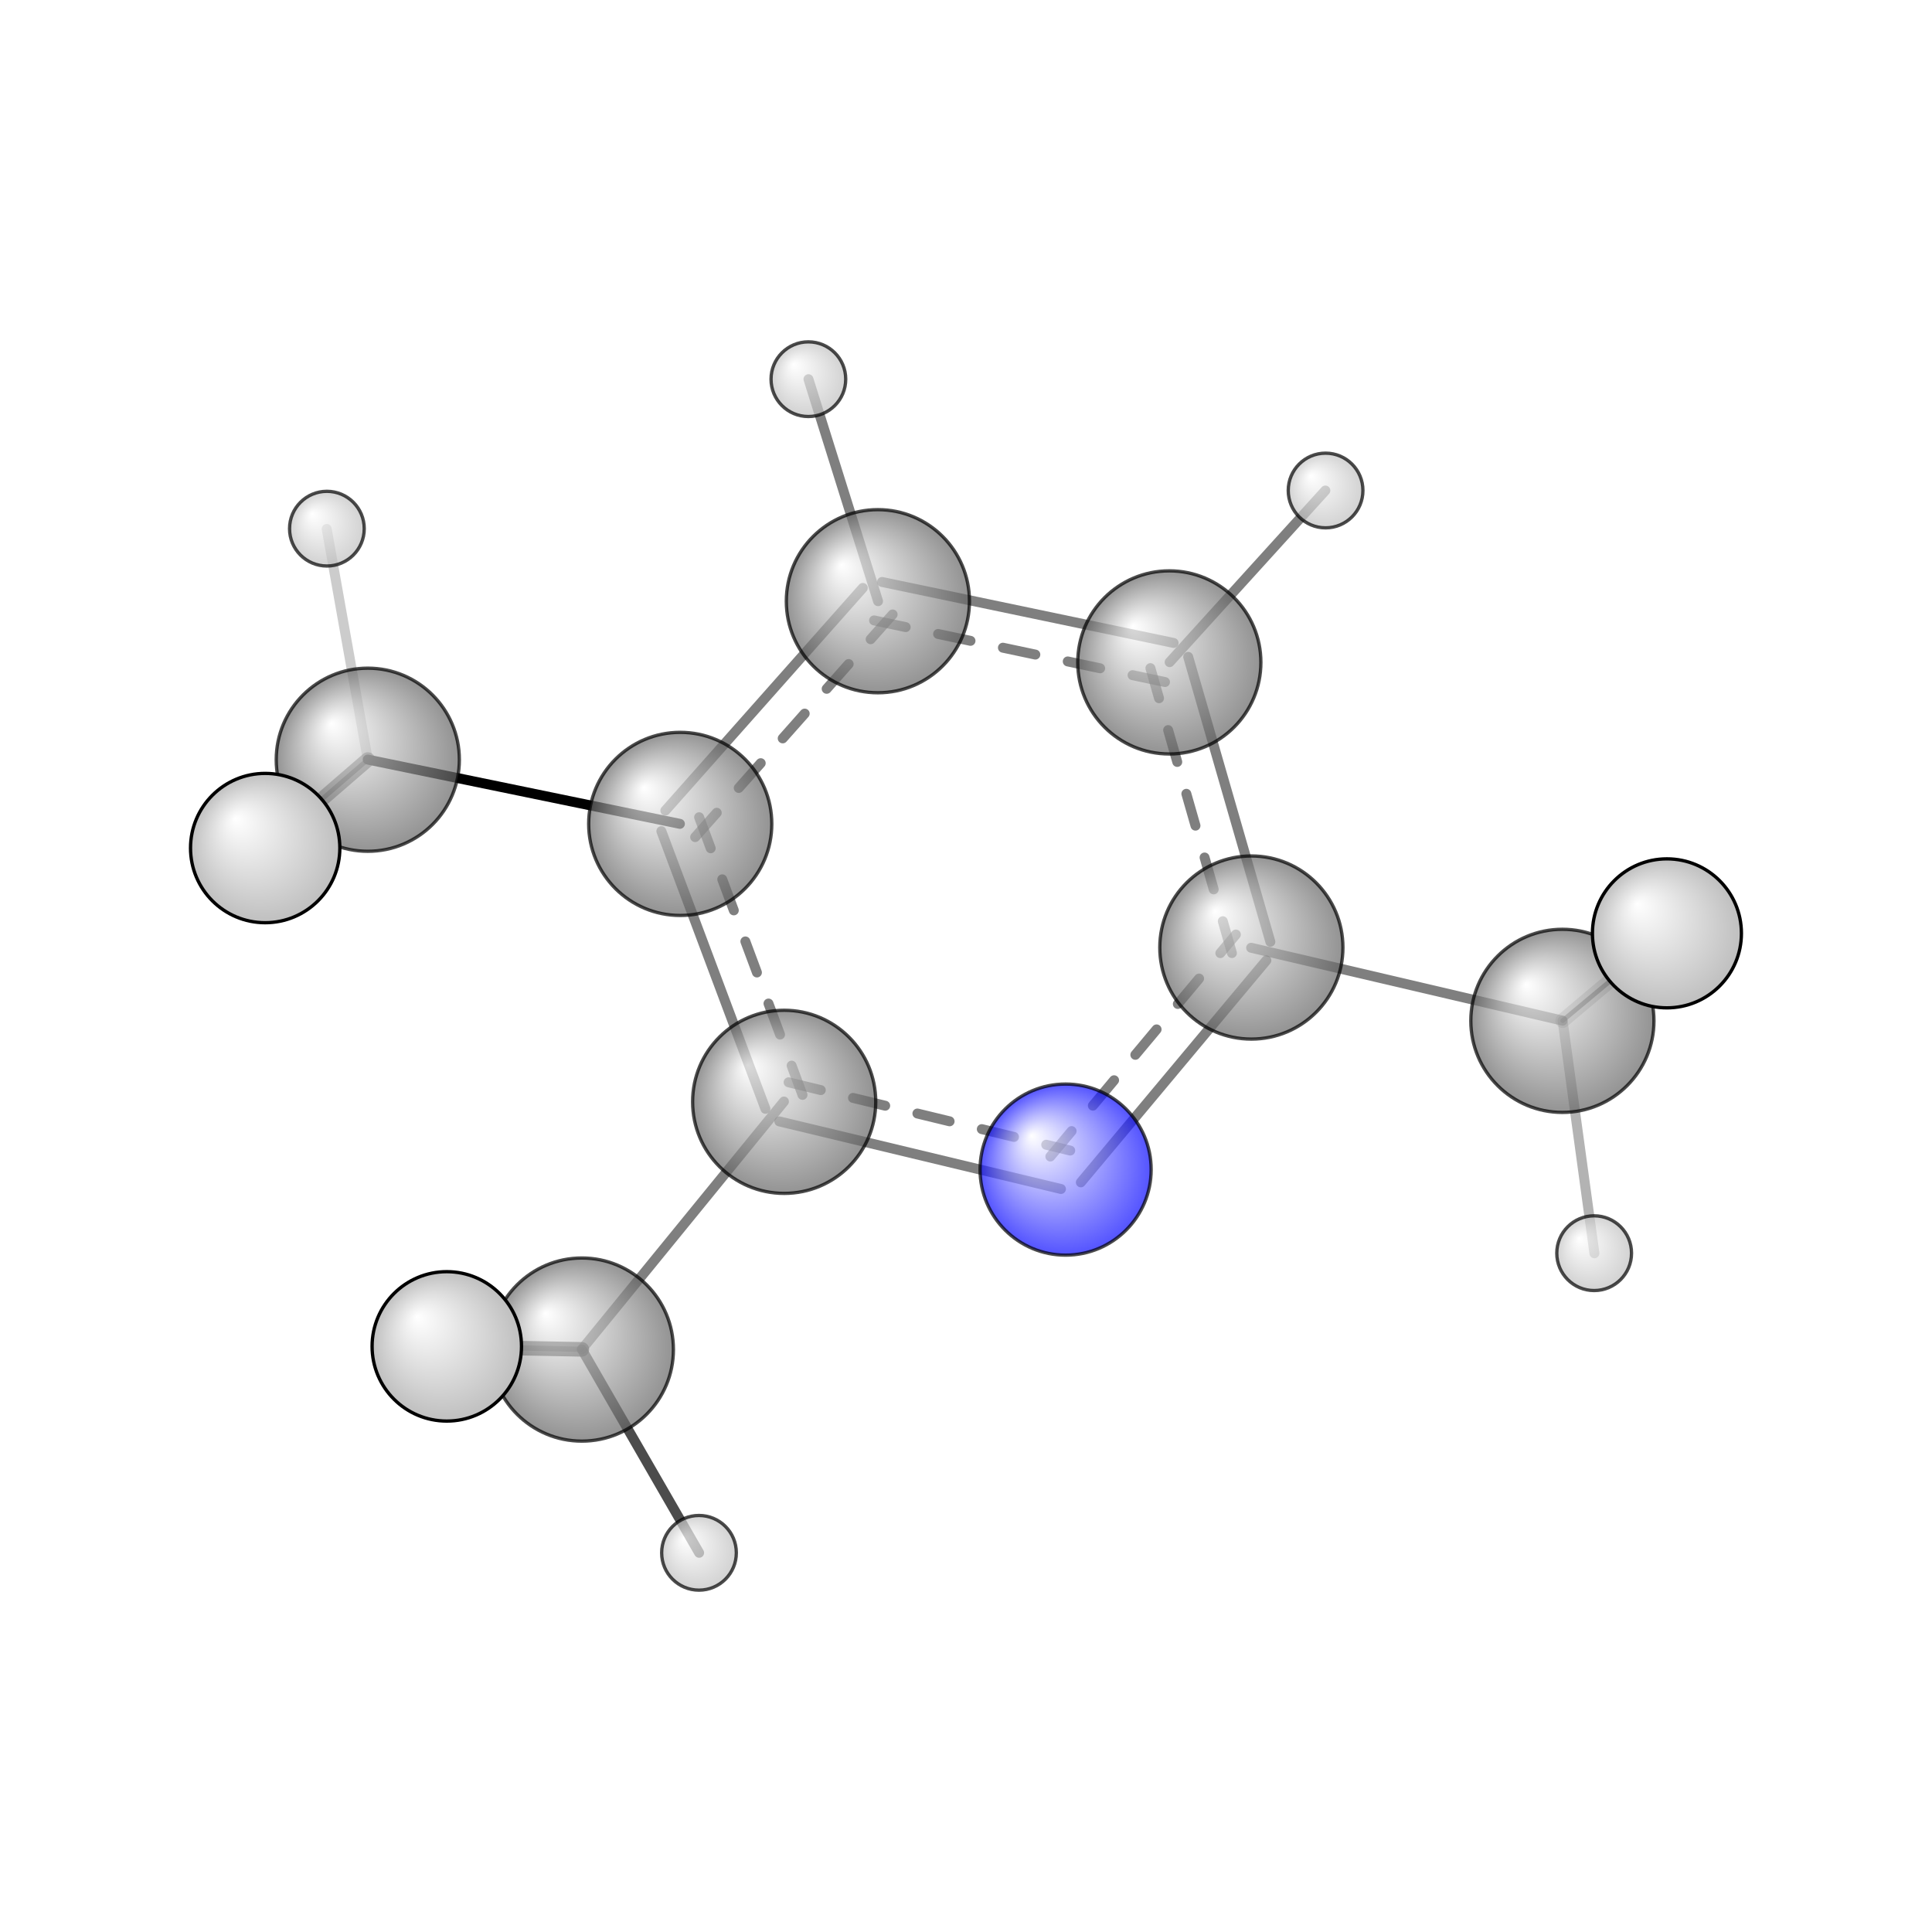 <?xml version="1.0"?>
<svg version="1.1" id="topsvg"
xmlns="http://www.w3.org/2000/svg" xmlns:xlink="http://www.w3.org/1999/xlink"
xmlns:cml="http://www.xml-cml.org/schema" x="0" y="0" width="1024px" height="1024px" viewBox="0 0 100 100">
<title>15100 - Open Babel Depiction</title>
<rect x="0" y="0" width="100" height="100" fill="white"/>
<defs>
<radialGradient id='radialffffff0ccff' cx='50%' cy='50%' r='50%' fx='30%' fy='30%'>
  <stop offset=' 0%' stop-color="rgb(255,255,255)"  stop-opacity='1.0'/>
  <stop offset='100%' stop-color="rgb(12,12,255)"  stop-opacity ='1.0'/>
</radialGradient>
<radialGradient id='radialffffff666666' cx='50%' cy='50%' r='50%' fx='30%' fy='30%'>
  <stop offset=' 0%' stop-color="rgb(255,255,255)"  stop-opacity='1.0'/>
  <stop offset='100%' stop-color="rgb(102,102,102)"  stop-opacity ='1.0'/>
</radialGradient>
<radialGradient id='radialffffffbfbfbf' cx='50%' cy='50%' r='50%' fx='30%' fy='30%'>
  <stop offset=' 0%' stop-color="rgb(255,255,255)"  stop-opacity='1.0'/>
  <stop offset='100%' stop-color="rgb(191,191,191)"  stop-opacity ='1.0'/>
</radialGradient>
</defs>
<g transform="translate(0,0)">
<svg width="100" height="100" x="0" y="0" viewBox="0 0 291.543 257.102"
font-family="sans-serif" stroke="rgb(0,0,0)" stroke-width="2"  stroke-linecap="round">
<line x1="102.6" y1="107.1" x2="55.5" y2="97.4" opacity="1.0" stroke="rgb(0,0,0)"  stroke-width="1.5"/>
<line x1="118.3" y1="149.0" x2="87.8" y2="186.4" opacity="0.5" stroke="rgb(0,0,0)"  stroke-width="1.5"/>
<line x1="188.8" y1="125.8" x2="235.8" y2="136.8" opacity="0.5" stroke="rgb(0,0,0)"  stroke-width="1.5"/>
<line x1="132.5" y1="73.5" x2="122.0" y2="40.0" opacity="0.5" stroke="rgb(0,0,0)"  stroke-width="1.5"/>
<line x1="176.5" y1="82.7" x2="200.0" y2="56.8" opacity="0.5" stroke="rgb(0,0,0)"  stroke-width="1.5"/>
<line x1="55.5" y1="97.4" x2="40.0" y2="110.8" opacity="0.5" stroke="rgb(0,0,0)"  stroke-width="0.7"/>
<line x1="55.5" y1="97.4" x2="49.3" y2="62.6" opacity="0.2" stroke="rgb(0,0,0)"  stroke-width="1.5"/>
<line x1="55.5" y1="97.4" x2="40.0" y2="110.8" opacity="0.5" stroke="rgb(0,0,0)"  stroke-width="2.2"/>
<line x1="87.8" y1="186.4" x2="67.4" y2="186.0" opacity="0.7" stroke="rgb(0,0,0)"  stroke-width="2.2"/>
<line x1="87.8" y1="186.4" x2="105.5" y2="217.1" opacity="0.7" stroke="rgb(0,0,0)"  stroke-width="1.5"/>
<line x1="87.8" y1="186.4" x2="67.4" y2="185.9" opacity="0.5" stroke="rgb(0,0,0)"  stroke-width="0.8"/>
<line x1="235.8" y1="136.8" x2="240.6" y2="171.9" opacity="0.3" stroke="rgb(0,0,0)"  stroke-width="1.5"/>
<line x1="235.8" y1="136.8" x2="251.5" y2="123.7" opacity="0.5" stroke="rgb(0,0,0)"  stroke-width="0.7"/>
<line x1="235.8" y1="136.8" x2="251.5" y2="123.6" opacity="0.2" stroke="rgb(0,0,0)"  stroke-width="2.2"/>
<line x1="117.6" y1="152.0" x2="160.1" y2="162.2" opacity="0.5" stroke="rgb(0,0,0)"  stroke-width="1.5"/>
<line x1="119.0" y1="146.1" x2="161.5" y2="156.4" opacity="0.5" stroke="rgb(0,0,0)"  stroke-width="1.5" stroke-dasharray="5.0,5.0"/>
<line x1="163.1" y1="161.2" x2="191.1" y2="127.7" opacity="0.5" stroke="rgb(0,0,0)"  stroke-width="1.5"/>
<line x1="158.5" y1="157.3" x2="186.5" y2="123.8" opacity="0.5" stroke="rgb(0,0,0)"  stroke-width="1.5" stroke-dasharray="5.0,5.0"/>
<line x1="191.7" y1="124.9" x2="179.3" y2="81.9" opacity="0.5" stroke="rgb(0,0,0)"  stroke-width="1.5"/>
<line x1="185.9" y1="126.6" x2="173.6" y2="83.6" opacity="0.5" stroke="rgb(0,0,0)"  stroke-width="1.5" stroke-dasharray="5.0,5.0"/>
<line x1="177.1" y1="79.8" x2="133.1" y2="70.6" opacity="0.5" stroke="rgb(0,0,0)"  stroke-width="1.5"/>
<line x1="175.8" y1="85.7" x2="131.9" y2="76.4" opacity="0.5" stroke="rgb(0,0,0)"  stroke-width="1.5" stroke-dasharray="5.0,5.0"/>
<line x1="130.2" y1="71.5" x2="100.4" y2="105.1" opacity="0.5" stroke="rgb(0,0,0)"  stroke-width="1.5"/>
<line x1="134.7" y1="75.5" x2="104.9" y2="109.1" opacity="0.5" stroke="rgb(0,0,0)"  stroke-width="1.5" stroke-dasharray="5.0,5.0"/>
<line x1="99.8" y1="108.2" x2="115.5" y2="150.1" opacity="0.5" stroke="rgb(0,0,0)"  stroke-width="1.5"/>
<line x1="105.5" y1="106.1" x2="121.1" y2="148.0" opacity="0.5" stroke="rgb(0,0,0)"  stroke-width="1.5" stroke-dasharray="5.0,5.0"/>
<circle cx="251.478" cy="123.721" r="5.636" opacity="0.2" style="stroke:black;stroke-width:0.5;fill:url(#radialffffffbfbfbf)"/>
<circle cx="40" cy="110.773" r="5.636" opacity="0.2" style="stroke:black;stroke-width:0.5;fill:url(#radialffffffbfbfbf)"/>
<circle cx="67.367" cy="185.947" r="5.636" opacity="0.2" style="stroke:black;stroke-width:0.5;fill:url(#radialffffffbfbfbf)"/>
<circle cx="118.334" cy="149.047" r="13.818" opacity="0.707" style="stroke:black;stroke-width:0.5;fill:url(#radialffffff666666)"/>
<circle cx="235.767" cy="136.828" r="13.818" opacity="0.707" style="stroke:black;stroke-width:0.5;fill:url(#radialffffff666666)"/>
<circle cx="49.329" cy="62.556" r="5.636" opacity="0.707" style="stroke:black;stroke-width:0.5;fill:url(#radialffffffbfbfbf)"/>
<circle cx="102.649" cy="107.108" r="13.818" opacity="0.707" style="stroke:black;stroke-width:0.5;fill:url(#radialffffff666666)"/>
<circle cx="105.48" cy="217.102" r="5.636" opacity="0.707" style="stroke:black;stroke-width:0.5;fill:url(#radialffffffbfbfbf)"/>
<circle cx="132.475" cy="73.504" r="13.818" opacity="0.707" style="stroke:black;stroke-width:0.5;fill:url(#radialffffff666666)"/>
<circle cx="55.501" cy="97.424" r="13.818" opacity="0.707" style="stroke:black;stroke-width:0.5;fill:url(#radialffffff666666)"/>
<circle cx="121.986" cy="40" r="5.636" opacity="0.707" style="stroke:black;stroke-width:0.5;fill:url(#radialffffffbfbfbf)"/>
<circle cx="160.803" cy="159.274" r="12.909" opacity="0.707" style="stroke:black;stroke-width:0.5;fill:url(#radialffffff0ccff)"/>
<circle cx="87.803" cy="186.432" r="13.818" opacity="0.707" style="stroke:black;stroke-width:0.5;fill:url(#radialffffff666666)"/>
<circle cx="176.453" cy="82.74" r="13.818" opacity="0.707" style="stroke:black;stroke-width:0.5;fill:url(#radialffffff666666)"/>
<circle cx="200.033" cy="56.797" r="5.636" opacity="0.707" style="stroke:black;stroke-width:0.5;fill:url(#radialffffffbfbfbf)"/>
<circle cx="188.833" cy="125.764" r="13.818" opacity="0.707" style="stroke:black;stroke-width:0.5;fill:url(#radialffffff666666)"/>
<circle cx="240.562" cy="171.887" r="5.64" opacity="0.707" style="stroke:black;stroke-width:0.5;fill:url(#radialffffffbfbfbf)"/>
<circle cx="251.543" cy="123.624" r="11.242" opacity="0.999" style="stroke:black;stroke-width:0.5;fill:url(#radialffffffbfbfbf)"/>
<circle cx="40.016" cy="110.753" r="11.266" opacity="1" style="stroke:black;stroke-width:0.5;fill:url(#radialffffffbfbfbf)"/>
<circle cx="67.422" cy="185.95" r="11.273" opacity="1" style="stroke:black;stroke-width:0.5;fill:url(#radialffffffbfbfbf)"/>
</svg>
</g>
</svg>
